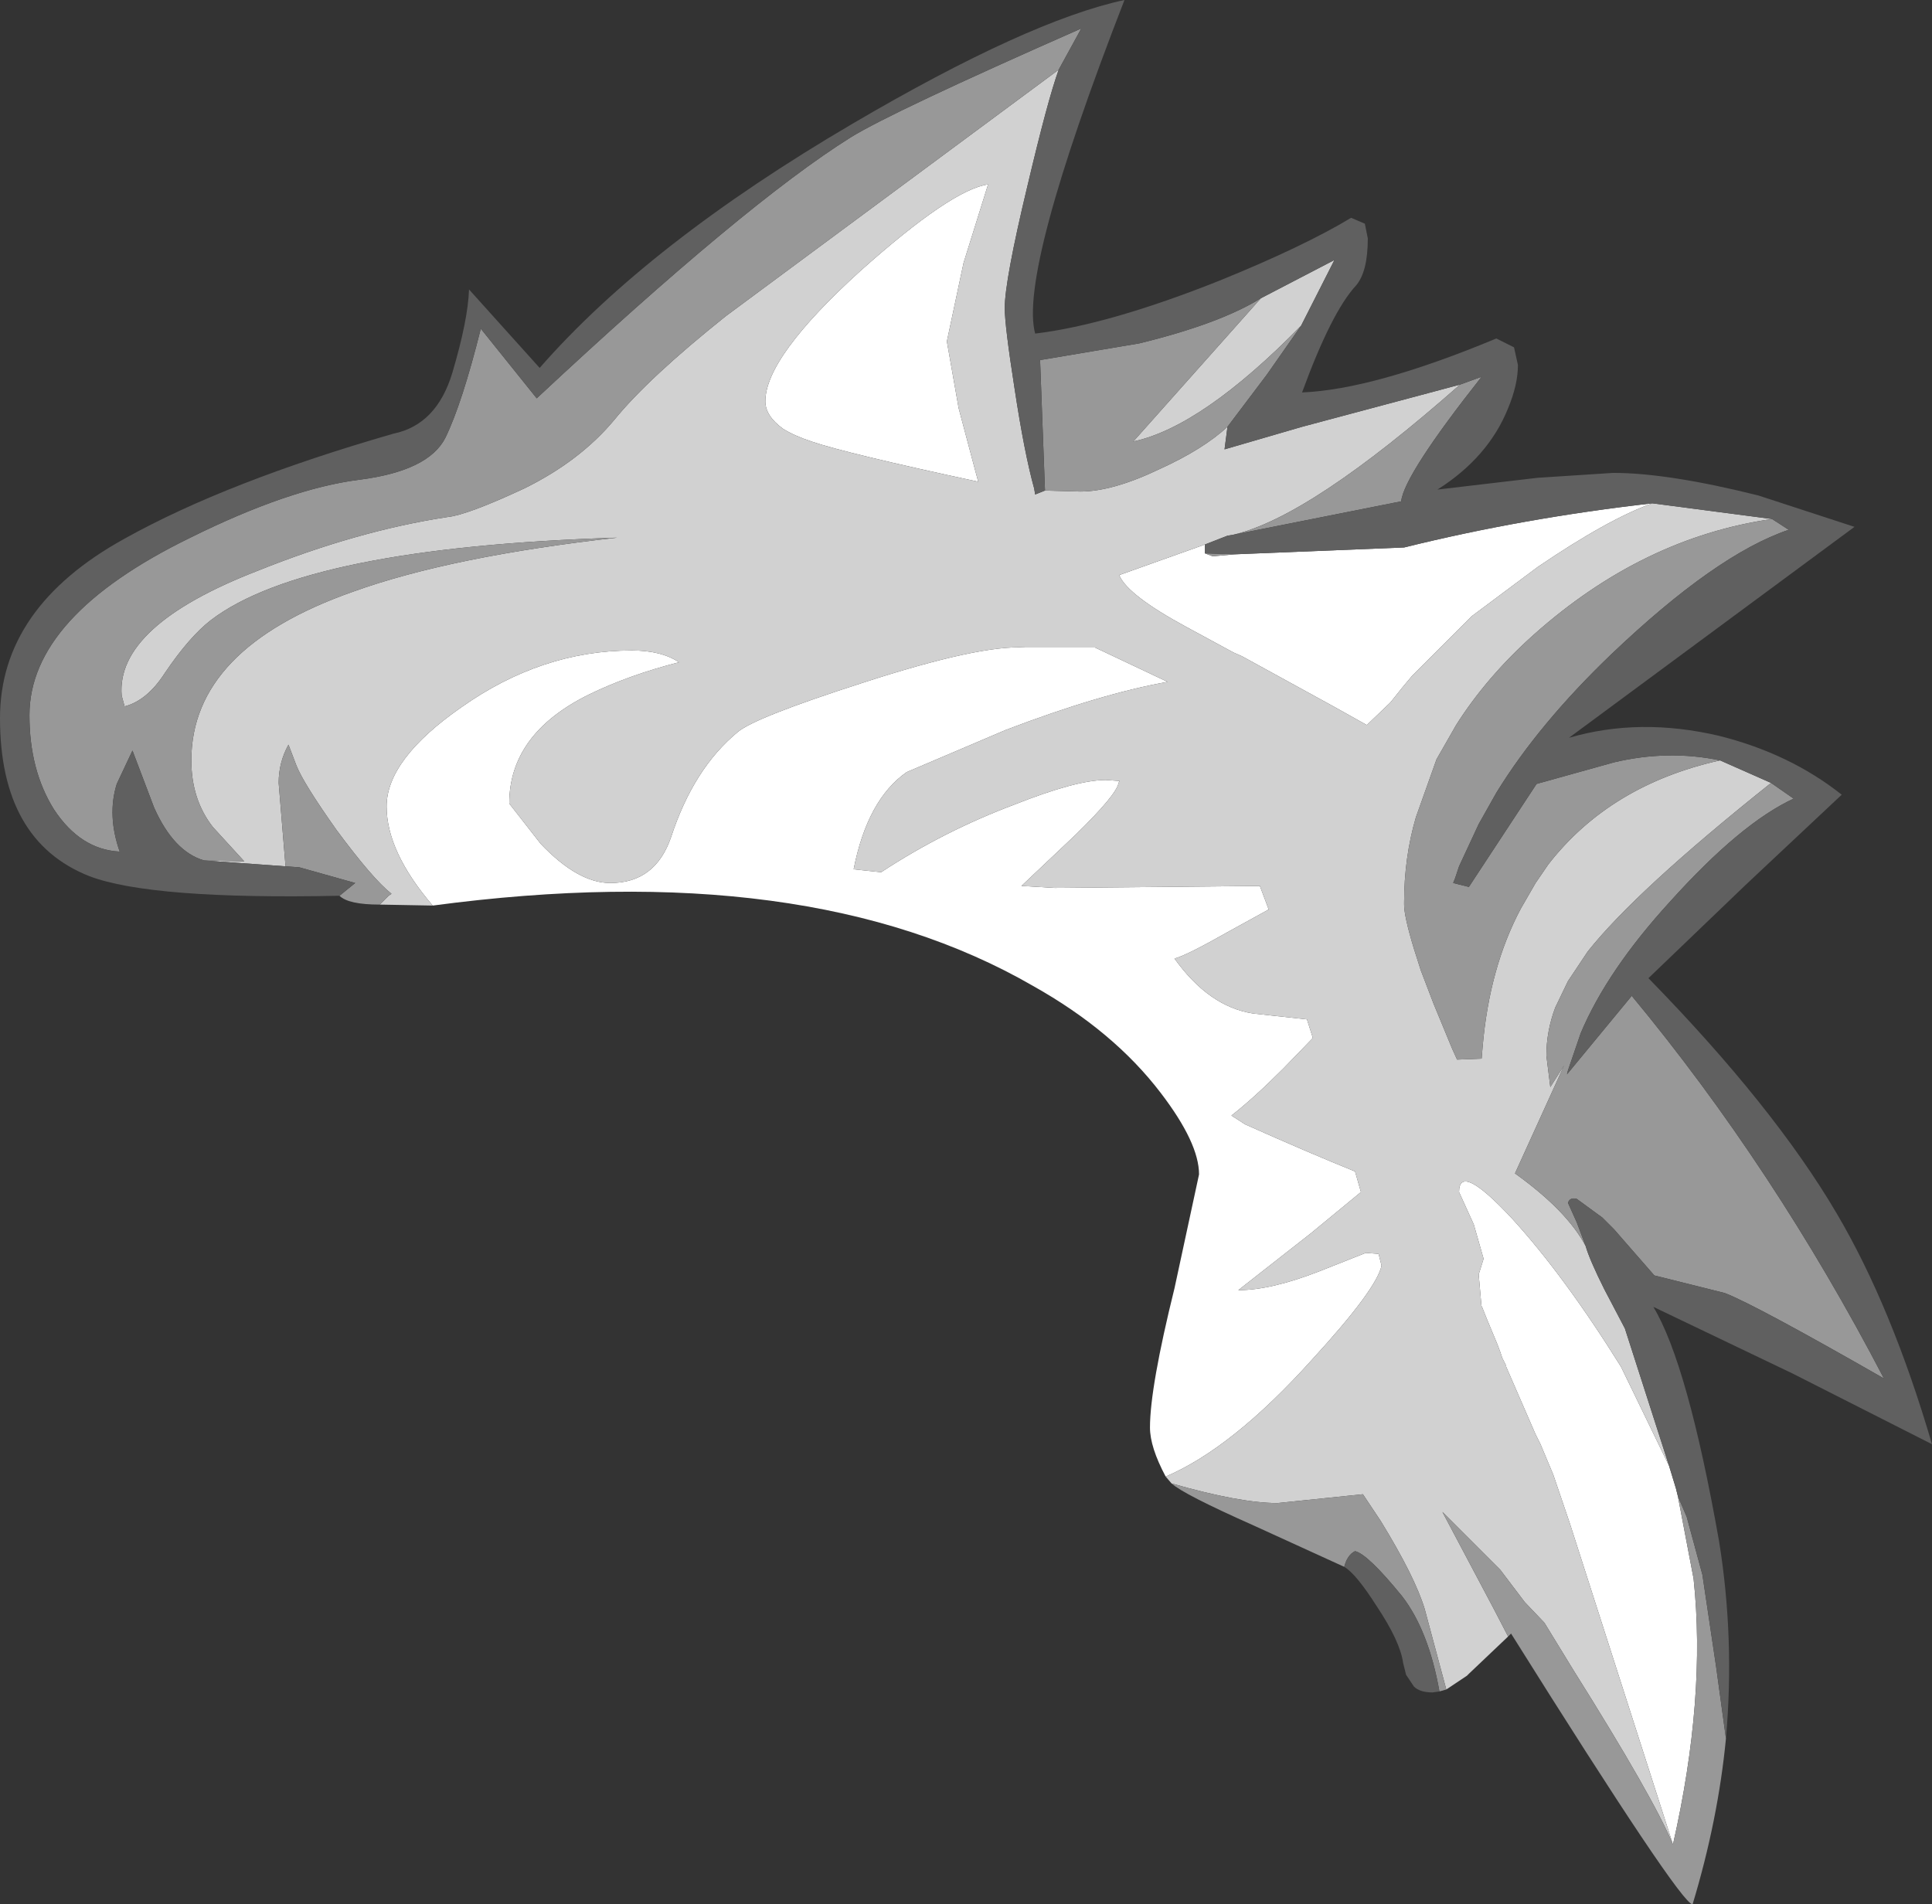<?xml version="1.0" encoding="UTF-8" standalone="no"?>
<svg xmlns:ffdec="https://www.free-decompiler.com/flash" xmlns:xlink="http://www.w3.org/1999/xlink" ffdec:objectType="shape" height="97.05px" width="98.45px" xmlns="http://www.w3.org/2000/svg">
  <rect width="100%" height="100%" fill="#333333" stroke="none"/>
  <g transform="matrix(1.0, 0.0, 0.0, 1.0, 50.75, 71.5)">
    <path d="M10.65 -43.75 L10.65 -43.3 11.05 -43.15 12.15 -43.25 20.8 -43.6 Q26.85 -45.1 33.45 -45.85 31.2 -45.05 27.6 -42.6 L24.25 -40.1 21.2 -37.05 20.7 -36.45 20.1 -35.7 18.9 -34.55 17.2 -35.5 12.55 -38.05 12.1 -38.25 9.7 -39.55 Q6.75 -41.15 6.3 -42.15 L6.3 -42.2 10.65 -43.75 M34.3 3.2 L34.65 4.35 34.75 4.75 35.55 8.95 Q36.2 15.0 34.5 22.5 L29.25 6.15 28.4 3.65 27.75 2.1 27.5 1.6 26.0 -1.85 26.0 -1.9 25.8 -2.3 25.7 -2.6 25.55 -3.0 25.05 -4.2 24.75 -4.95 24.75 -4.85 24.6 -6.55 24.85 -7.35 24.35 -9.1 23.6 -10.75 Q23.6 -12.3 26.3 -9.4 28.95 -6.5 31.85 -1.85 L34.3 3.2 M-28.7 -25.35 Q-31.05 -28.1 -31.05 -30.4 -31.05 -32.8 -27.25 -35.45 -23.15 -38.35 -18.55 -38.35 -17.05 -38.35 -16.15 -37.75 -18.7 -37.1 -20.75 -36.1 -24.8 -34.1 -24.8 -30.55 L-23.2 -28.5 Q-21.3 -26.5 -19.65 -26.5 -17.35 -26.5 -16.55 -28.85 -15.4 -32.35 -13.15 -34.2 -12.25 -34.95 -6.8 -36.7 -0.8 -38.65 1.5 -38.5 L5.05 -38.5 8.75 -36.75 Q5.35 -36.15 0.5 -34.3 L-4.55 -32.15 Q-6.55 -30.75 -7.25 -27.2 L-5.85 -27.05 Q-2.65 -29.15 0.95 -30.5 4.1 -31.75 5.6 -31.75 L6.3 -31.7 6.25 -31.6 Q6.15 -31.0 4.05 -28.95 L1.3 -26.35 3.0 -26.25 13.45 -26.35 13.9 -25.15 11.9 -24.05 Q9.7 -22.8 9.1 -22.65 10.85 -20.2 13.1 -19.85 L15.85 -19.55 16.15 -18.6 14.65 -17.05 Q13.1 -15.5 12.0 -14.65 L12.7 -14.2 Q15.95 -12.75 18.3 -11.8 L18.6 -10.75 16.05 -8.65 12.35 -5.75 Q14.0 -5.75 16.45 -6.7 L18.85 -7.65 19.5 -7.6 19.65 -7.0 Q19.4 -5.8 16.1 -2.2 12.05 2.3 8.65 3.75 7.85 2.25 7.85 1.25 7.85 -0.8 9.1 -5.85 L10.35 -11.65 Q10.35 -13.25 8.4 -15.8 6.0 -18.95 1.9 -21.25 -9.6 -27.9 -28.7 -25.35 M-2.5 -54.1 L-1.9 -50.7 -1.05 -47.5 -0.9 -46.95 Q-7.65 -48.4 -9.4 -49.0 -10.3 -49.3 -10.85 -49.65 -11.75 -50.3 -11.75 -51.05 -11.75 -53.3 -6.9 -57.7 -2.25 -61.85 -0.4 -62.1 L-1.65 -58.1 -2.5 -54.1" fill="#ffffff" fill-rule="evenodd" stroke="none"/>
    <path d="M3.2 -67.95 Q2.65 -66.45 1.6 -62.0 0.45 -57.2 0.45 -55.8 0.45 -54.9 0.95 -51.7 1.45 -48.4 1.95 -46.6 L2.0 -46.3 2.5 -46.5 4.3 -46.45 Q5.95 -46.45 8.35 -47.6 10.55 -48.6 11.8 -49.75 L11.65 -48.6 15.6 -49.75 23.65 -51.9 Q16.0 -45.15 12.1 -44.25 L11.8 -44.2 10.65 -43.75 6.3 -42.2 6.3 -42.15 Q6.75 -41.15 9.7 -39.55 L12.1 -38.25 12.55 -38.05 17.2 -35.5 18.9 -34.55 20.1 -35.7 20.7 -36.45 21.2 -37.05 24.25 -40.1 27.6 -42.6 Q31.2 -45.05 33.45 -45.85 L39.55 -45.05 Q32.95 -44.1 27.4 -39.15 25.0 -37.0 23.45 -34.55 L22.45 -32.8 21.4 -29.85 Q20.8 -27.8 20.8 -25.5 L20.8 -25.4 Q20.8 -24.8 21.3 -23.15 L21.65 -22.05 22.3 -20.35 23.25 -18.05 23.5 -17.5 24.75 -17.55 24.8 -18.15 Q25.15 -22.2 26.75 -25.2 L27.5 -26.5 28.15 -27.45 Q31.3 -31.5 36.9 -32.75 L39.5 -31.6 Q32.6 -26.1 30.15 -23.0 L29.15 -21.5 28.5 -20.15 Q28.05 -18.95 28.05 -17.7 L28.25 -16.1 28.95 -17.2 26.45 -11.7 Q29.1 -9.8 30.05 -8.0 30.25 -7.3 31.0 -5.8 L32.05 -3.8 34.3 3.2 31.85 -1.85 Q28.95 -6.5 26.3 -9.4 23.6 -12.3 23.6 -10.75 L24.35 -9.1 24.85 -7.35 24.6 -6.55 24.75 -4.85 24.75 -4.95 25.05 -4.2 25.55 -3.0 25.7 -2.6 25.8 -2.3 26.0 -1.9 26.0 -1.85 27.5 1.6 27.75 2.1 28.4 3.65 29.25 6.15 34.5 22.5 Q33.5 20.1 29.45 13.65 L27.95 11.2 26.95 10.15 25.7 8.5 22.8 5.6 22.75 5.55 25.4 10.55 26.1 11.9 24.1 13.8 24.0 13.9 22.95 14.6 21.85 10.5 Q21.35 8.85 19.6 6.0 L18.7 4.65 14.35 5.1 Q12.45 5.1 8.95 4.1 L8.65 3.75 Q12.05 2.3 16.1 -2.2 19.4 -5.8 19.65 -7.0 L19.5 -7.6 18.85 -7.65 16.45 -6.7 Q14.0 -5.75 12.35 -5.75 L16.05 -8.65 18.6 -10.75 18.3 -11.8 Q15.95 -12.75 12.7 -14.2 L12.0 -14.65 Q13.1 -15.5 14.65 -17.05 L16.15 -18.6 15.85 -19.55 13.1 -19.85 Q10.85 -20.2 9.1 -22.65 9.7 -22.8 11.9 -24.05 L13.9 -25.15 13.45 -26.35 3.0 -26.25 1.3 -26.35 4.05 -28.95 Q6.15 -31.0 6.25 -31.6 L6.3 -31.7 5.6 -31.75 Q4.1 -31.75 0.95 -30.5 -2.65 -29.15 -5.85 -27.05 L-7.25 -27.2 Q-6.55 -30.75 -4.55 -32.15 L0.5 -34.3 Q5.35 -36.15 8.75 -36.75 L5.05 -38.5 1.5 -38.5 Q-0.8 -38.65 -6.8 -36.7 -12.25 -34.95 -13.15 -34.2 -15.4 -32.35 -16.55 -28.85 -17.35 -26.5 -19.65 -26.5 -21.3 -26.5 -23.2 -28.5 L-24.8 -30.55 Q-24.8 -34.1 -20.75 -36.1 -18.7 -37.1 -16.15 -37.75 -17.05 -38.35 -18.55 -38.35 -23.15 -38.35 -27.25 -35.45 -31.05 -32.8 -31.05 -30.4 -31.05 -28.1 -28.7 -25.35 L-31.4 -25.4 -30.95 -25.85 -30.8 -25.95 Q-31.75 -26.7 -33.6 -29.2 -35.3 -31.6 -35.65 -32.5 L-36.05 -33.55 Q-36.55 -32.65 -36.55 -31.6 L-36.2 -27.35 -40.35 -27.65 -38.3 -27.6 -39.9 -29.35 Q-41.0 -30.75 -41.0 -32.75 -41.0 -38.45 -32.75 -41.35 -27.75 -43.15 -19.3 -44.1 -35.15 -43.6 -40.0 -39.9 -41.1 -39.05 -42.35 -37.2 -43.25 -35.8 -44.4 -35.5 L-44.55 -36.05 Q-44.85 -39.6 -37.65 -42.4 -32.55 -44.45 -27.95 -45.15 -26.95 -45.25 -24.05 -46.6 -21.2 -48.0 -19.45 -50.1 -17.7 -52.25 -13.75 -55.4 L3.2 -67.95 M13.5 -56.3 L17.25 -58.25 15.55 -54.9 Q10.5 -49.75 7.0 -49.0 L13.5 -56.3 M-2.5 -54.1 L-1.65 -58.1 -0.4 -62.1 Q-2.25 -61.85 -6.9 -57.7 -11.75 -53.3 -11.75 -51.05 -11.75 -50.3 -10.85 -49.65 -10.3 -49.3 -9.4 -49.0 -7.65 -48.4 -0.9 -46.95 L-1.05 -47.5 -1.9 -50.7 -2.5 -54.1" fill="#d1d1d1" fill-rule="evenodd" stroke="none"/>
    <path d="M2.5 -46.5 L2.25 -53.15 7.3 -54.0 Q11.4 -55.0 13.5 -56.3 L7.0 -49.0 Q10.5 -49.75 15.55 -54.9 L13.8 -52.4 11.8 -49.75 Q10.55 -48.6 8.35 -47.6 5.95 -46.45 4.3 -46.45 L2.5 -46.5 M23.65 -51.9 L24.75 -52.3 Q20.8 -47.3 20.65 -45.95 L12.1 -44.25 Q16.0 -45.15 23.65 -51.9 M10.65 -43.3 L12.15 -43.25 11.05 -43.15 10.65 -43.3 M39.55 -45.05 L40.4 -44.5 Q36.7 -43.25 31.35 -38.15 27.65 -34.6 25.5 -31.1 L24.6 -29.5 23.6 -27.35 23.4 -26.75 23.3 -26.5 24.1 -26.3 27.55 -31.55 31.5 -32.65 Q34.25 -33.3 36.9 -32.75 31.3 -31.5 28.15 -27.45 L27.5 -26.5 26.75 -25.2 Q25.15 -22.2 24.8 -18.15 L24.75 -17.55 23.5 -17.5 23.25 -18.05 22.3 -20.35 21.65 -22.05 21.3 -23.15 Q20.8 -24.8 20.8 -25.4 L20.8 -25.5 Q20.8 -27.8 21.4 -29.85 L22.45 -32.8 23.45 -34.55 Q25.0 -37.0 27.4 -39.15 32.95 -44.1 39.55 -45.05 M39.5 -31.6 L40.65 -30.8 Q37.95 -29.55 34.35 -25.55 31.15 -22.05 29.8 -18.85 L29.15 -16.95 29.1 -16.75 32.4 -20.75 Q39.65 -12.0 45.25 -1.25 38.7 -5.0 37.15 -5.6 L33.55 -6.5 31.5 -8.85 30.9 -9.45 29.6 -10.4 Q29.25 -10.5 29.15 -10.2 L29.6 -9.2 30.05 -8.0 Q29.1 -9.8 26.45 -11.7 L28.95 -17.2 28.25 -16.1 28.05 -17.7 Q28.05 -18.95 28.5 -20.15 L29.15 -21.5 30.15 -23.0 Q32.6 -26.1 39.5 -31.6 M34.75 4.75 L35.2 5.8 36.0 8.75 36.7 13.45 37.2 17.1 Q36.8 21.25 35.5 25.55 34.9 25.55 26.25 11.75 L26.1 11.9 25.4 10.55 22.75 5.55 22.8 5.6 25.7 8.5 26.95 10.15 27.95 11.2 29.45 13.65 Q33.5 20.1 34.5 22.5 36.2 15.0 35.55 8.95 L34.75 4.75 M-33.45 -25.85 L-32.65 -26.5 -35.5 -27.3 -36.2 -27.35 -36.55 -31.6 Q-36.55 -32.65 -36.05 -33.55 L-35.65 -32.5 Q-35.3 -31.6 -33.6 -29.2 -31.75 -26.7 -30.8 -25.95 L-30.95 -25.85 -31.4 -25.4 Q-33.0 -25.4 -33.45 -25.85 M-40.35 -27.65 Q-41.9 -28.1 -42.9 -30.35 L-44.0 -33.25 -44.8 -31.55 Q-45.3 -29.95 -44.65 -28.1 -46.65 -28.2 -48.0 -30.25 -49.25 -32.25 -49.25 -35.05 -49.25 -40.1 -41.05 -44.1 -36.0 -46.6 -32.45 -47.05 -28.9 -47.5 -28.05 -49.2 -27.2 -50.95 -26.25 -54.75 L-23.4 -51.2 Q-12.75 -61.15 -7.4 -64.5 -5.3 -65.8 4.35 -70.05 L3.2 -67.95 -13.75 -55.4 Q-17.7 -52.25 -19.45 -50.1 -21.2 -48.0 -24.05 -46.6 -26.95 -45.25 -27.95 -45.15 -32.55 -44.45 -37.65 -42.4 -44.85 -39.6 -44.55 -36.05 L-44.4 -35.5 Q-43.25 -35.8 -42.35 -37.2 -41.1 -39.05 -40.0 -39.9 -35.15 -43.6 -19.3 -44.1 -27.75 -43.15 -32.75 -41.35 -41.0 -38.45 -41.0 -32.75 -41.0 -30.75 -39.9 -29.35 L-38.3 -27.6 -40.35 -27.65 M8.95 4.1 Q12.45 5.1 14.35 5.1 L18.7 4.65 19.6 6.0 Q21.35 8.85 21.85 10.5 L22.95 14.6 22.6 14.7 Q22.05 11.6 20.7 9.85 18.95 7.7 18.3 7.55 17.9 7.75 17.75 8.35 L13.15 6.25 Q9.55 4.65 8.95 4.1" fill="#989898" fill-rule="evenodd" stroke="none"/>
    <path d="M2.5 -46.5 L2.0 -46.3 1.95 -46.6 Q1.45 -48.4 0.95 -51.7 0.45 -54.9 0.45 -55.8 0.45 -57.2 1.6 -62.0 2.65 -66.45 3.2 -67.95 L4.35 -70.05 Q-5.3 -65.8 -7.4 -64.5 -12.75 -61.15 -23.4 -51.2 L-26.25 -54.75 Q-27.2 -50.95 -28.05 -49.2 -28.9 -47.5 -32.45 -47.05 -36.0 -46.6 -41.05 -44.1 -49.25 -40.1 -49.25 -35.05 -49.25 -32.25 -48.0 -30.25 -46.65 -28.2 -44.65 -28.1 -45.3 -29.95 -44.8 -31.55 L-44.0 -33.25 -42.9 -30.35 Q-41.9 -28.1 -40.35 -27.65 L-36.2 -27.35 -35.5 -27.3 -32.65 -26.5 -33.45 -25.85 Q-43.05 -25.65 -46.2 -26.85 -50.75 -28.65 -50.75 -34.9 -50.75 -40.55 -44.4 -44.05 -39.2 -46.95 -30.7 -49.4 -28.5 -49.85 -27.7 -52.5 -26.9 -55.2 -26.85 -56.75 L-23.25 -52.75 Q-17.7 -59.1 -7.3 -65.2 1.65 -70.45 6.55 -71.5 1.15 -57.6 2.0 -54.5 5.75 -54.95 11.4 -57.2 15.7 -58.95 18.1 -60.4 L18.8 -60.1 18.95 -59.35 Q18.95 -57.65 18.35 -56.95 17.1 -55.6 15.6 -51.5 19.25 -51.65 25.5 -54.25 L26.4 -53.8 26.6 -52.9 Q26.6 -51.9 26.1 -50.7 25.1 -48.2 22.5 -46.55 L27.6 -47.15 31.45 -47.4 Q34.25 -47.4 38.85 -46.25 L43.75 -44.65 29.2 -33.9 Q32.8 -34.95 36.85 -34.0 40.45 -33.1 43.1 -31.0 L38.2 -26.4 33.25 -21.65 Q39.65 -15.1 42.85 -9.65 45.65 -4.9 47.7 2.1 L40.6 -1.5 33.5 -4.9 Q35.25 -2.0 36.85 7.05 37.65 12.0 37.2 17.1 L36.7 13.45 36.0 8.75 35.2 5.8 34.75 4.75 34.65 4.35 34.3 3.2 32.05 -3.8 31.0 -5.8 Q30.25 -7.3 30.05 -8.0 L29.6 -9.2 29.15 -10.2 Q29.25 -10.5 29.6 -10.4 L30.9 -9.45 31.5 -8.85 33.55 -6.5 37.15 -5.6 Q38.7 -5.0 45.25 -1.25 39.65 -12.0 32.4 -20.75 L29.1 -16.75 29.15 -16.95 29.8 -18.85 Q31.15 -22.05 34.35 -25.55 37.95 -29.55 40.65 -30.8 L39.5 -31.6 36.9 -32.75 Q34.25 -33.3 31.5 -32.65 L27.55 -31.55 24.1 -26.3 23.3 -26.5 23.4 -26.75 23.6 -27.35 24.6 -29.5 25.5 -31.1 Q27.65 -34.6 31.35 -38.15 36.7 -43.25 40.4 -44.5 L39.55 -45.05 33.45 -45.85 Q26.85 -45.1 20.8 -43.6 L12.15 -43.25 10.65 -43.3 10.65 -43.75 11.8 -44.2 12.1 -44.25 20.65 -45.95 Q20.8 -47.3 24.75 -52.3 L23.65 -51.9 15.6 -49.75 11.65 -48.6 11.8 -49.75 13.8 -52.4 15.55 -54.9 17.25 -58.25 13.5 -56.3 Q11.4 -55.0 7.3 -54.0 L2.25 -53.15 2.5 -46.5 M22.6 14.7 L22.25 14.75 Q21.6 14.75 21.3 14.45 L20.9 13.85 20.75 13.25 Q20.6 12.15 19.4 10.35 18.35 8.7 17.75 8.35 17.9 7.75 18.3 7.55 18.95 7.7 20.7 9.85 22.05 11.6 22.6 14.7" fill="#606060" fill-rule="evenodd" stroke="none"/>
  </g>
</svg>
